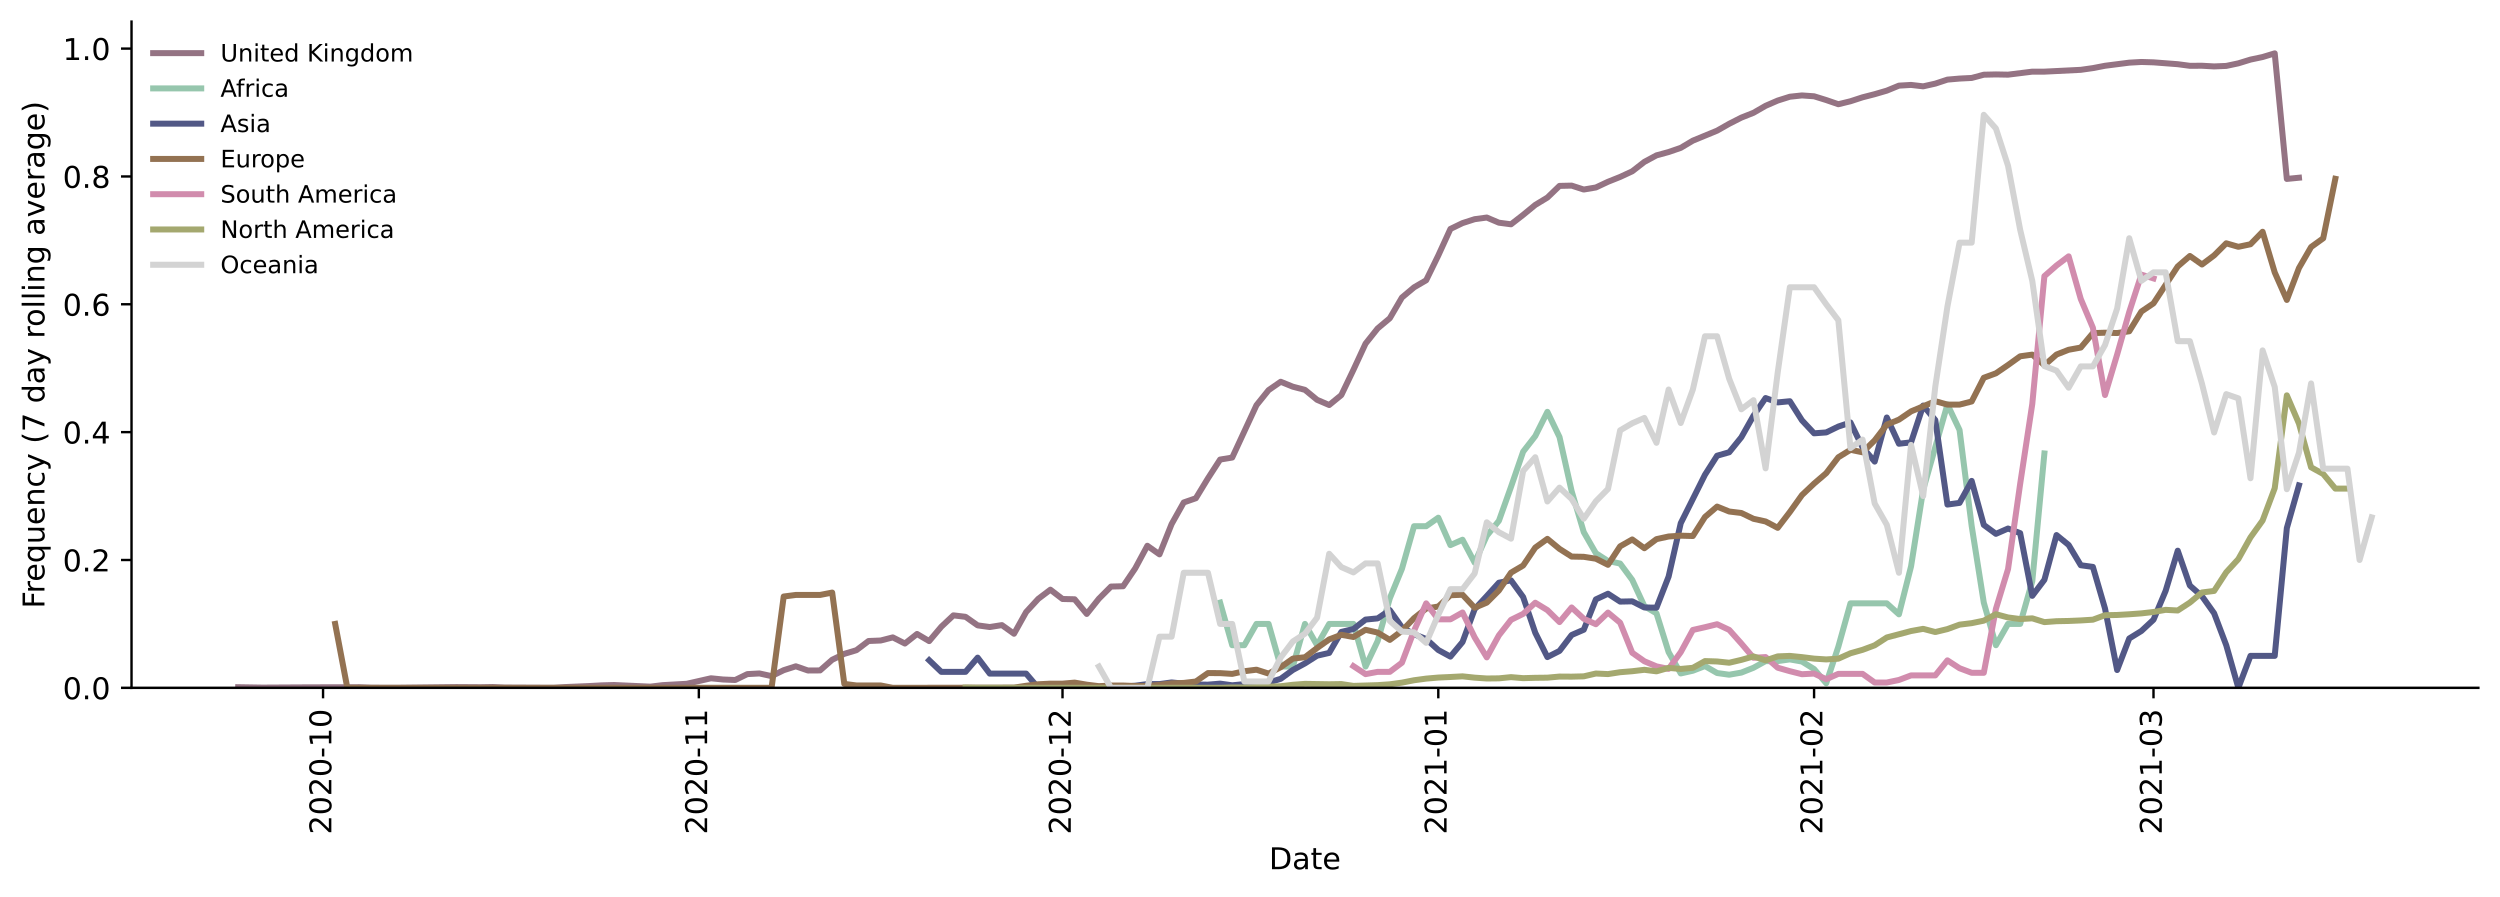 <?xml version="1.0" encoding="utf-8" standalone="no"?>
<!DOCTYPE svg PUBLIC "-//W3C//DTD SVG 1.1//EN"
  "http://www.w3.org/Graphics/SVG/1.1/DTD/svg11.dtd">
<!-- Created with matplotlib (https://matplotlib.org/) -->
<svg height="298.621pt" version="1.1" viewBox="0 0 832.181 298.621" width="832.181pt" xmlns="http://www.w3.org/2000/svg" xmlns:xlink="http://www.w3.org/1999/xlink">
 <defs>
  <style type="text/css">*{stroke-linecap:butt;stroke-linejoin:round;}</style>
 </defs>
 <g id="figure_1">
  <g id="patch_1">
   <path d="M 0 298.621 
L 832.181 298.621 
L 832.181 0 
L 0 0 
z
" style="fill:#ffffff;"/>
  </g>
  <g id="axes_1">
   <g id="patch_2">
    <path d="M 43.781 228.96 
L 824.981 228.96 
L 824.981 7.2 
L 43.781 7.2 
z
" style="fill:#ffffff;"/>
   </g>
   <g id="matplotlib.axis_1">
    <g id="xtick_1">
     <g id="line2d_1">
      <defs>
       <path d="M 0 0 
L 0 3.5 
" id="md6a5a3fb4e" style="stroke:#000000;stroke-width:0.8;"/>
      </defs>
      <g>
       <use style="stroke:#000000;stroke-width:0.8;" x="107.536" xlink:href="#md6a5a3fb4e" y="228.96"/>
      </g>
     </g>
     <g id="text_1">
      <!-- 2020-10 -->
      <g transform="translate(110.296 277.743)rotate(-90)scale(0.1 -0.1)">
       <defs>
        <path d="M 19.188 8.297 
L 53.609 8.297 
L 53.609 0 
L 7.328 0 
L 7.328 8.297 
Q 12.938 14.109 22.625 23.891 
Q 32.328 33.688 34.812 36.531 
Q 39.547 41.844 41.422 45.531 
Q 43.312 49.219 43.312 52.781 
Q 43.312 58.594 39.234 62.25 
Q 35.156 65.922 28.609 65.922 
Q 23.969 65.922 18.812 64.312 
Q 13.672 62.703 7.812 59.422 
L 7.812 69.391 
Q 13.766 71.781 18.938 73 
Q 24.125 74.219 28.422 74.219 
Q 39.75 74.219 46.484 68.547 
Q 53.219 62.891 53.219 53.422 
Q 53.219 48.922 51.531 44.891 
Q 49.859 40.875 45.406 35.406 
Q 44.188 33.984 37.641 27.219 
Q 31.109 20.453 19.188 8.297 
z
" id="DejaVuSans-50"/>
        <path d="M 31.781 66.406 
Q 24.172 66.406 20.328 58.906 
Q 16.5 51.422 16.5 36.375 
Q 16.5 21.391 20.328 13.891 
Q 24.172 6.391 31.781 6.391 
Q 39.453 6.391 43.281 13.891 
Q 47.125 21.391 47.125 36.375 
Q 47.125 51.422 43.281 58.906 
Q 39.453 66.406 31.781 66.406 
z
M 31.781 74.219 
Q 44.047 74.219 50.516 64.516 
Q 56.984 54.828 56.984 36.375 
Q 56.984 17.969 50.516 8.266 
Q 44.047 -1.422 31.781 -1.422 
Q 19.531 -1.422 13.062 8.266 
Q 6.594 17.969 6.594 36.375 
Q 6.594 54.828 13.062 64.516 
Q 19.531 74.219 31.781 74.219 
z
" id="DejaVuSans-48"/>
        <path d="M 4.891 31.391 
L 31.203 31.391 
L 31.203 23.391 
L 4.891 23.391 
z
" id="DejaVuSans-45"/>
        <path d="M 12.406 8.297 
L 28.516 8.297 
L 28.516 63.922 
L 10.984 60.406 
L 10.984 69.391 
L 28.422 72.906 
L 38.281 72.906 
L 38.281 8.297 
L 54.391 8.297 
L 54.391 0 
L 12.406 0 
z
" id="DejaVuSans-49"/>
       </defs>
       <use xlink:href="#DejaVuSans-50"/>
       <use x="63.623" xlink:href="#DejaVuSans-48"/>
       <use x="127.246" xlink:href="#DejaVuSans-50"/>
       <use x="190.869" xlink:href="#DejaVuSans-48"/>
       <use x="254.492" xlink:href="#DejaVuSans-45"/>
       <use x="290.576" xlink:href="#DejaVuSans-49"/>
       <use x="354.199" xlink:href="#DejaVuSans-48"/>
      </g>
     </g>
    </g>
    <g id="xtick_2">
     <g id="line2d_2">
      <g>
       <use style="stroke:#000000;stroke-width:0.8;" x="232.625" xlink:href="#md6a5a3fb4e" y="228.96"/>
      </g>
     </g>
     <g id="text_2">
      <!-- 2020-11 -->
      <g transform="translate(235.384 277.743)rotate(-90)scale(0.1 -0.1)">
       <use xlink:href="#DejaVuSans-50"/>
       <use x="63.623" xlink:href="#DejaVuSans-48"/>
       <use x="127.246" xlink:href="#DejaVuSans-50"/>
       <use x="190.869" xlink:href="#DejaVuSans-48"/>
       <use x="254.492" xlink:href="#DejaVuSans-45"/>
       <use x="290.576" xlink:href="#DejaVuSans-49"/>
       <use x="354.199" xlink:href="#DejaVuSans-49"/>
      </g>
     </g>
    </g>
    <g id="xtick_3">
     <g id="line2d_3">
      <g>
       <use style="stroke:#000000;stroke-width:0.8;" x="353.679" xlink:href="#md6a5a3fb4e" y="228.96"/>
      </g>
     </g>
     <g id="text_3">
      <!-- 2020-12 -->
      <g transform="translate(356.438 277.743)rotate(-90)scale(0.1 -0.1)">
       <use xlink:href="#DejaVuSans-50"/>
       <use x="63.623" xlink:href="#DejaVuSans-48"/>
       <use x="127.246" xlink:href="#DejaVuSans-50"/>
       <use x="190.869" xlink:href="#DejaVuSans-48"/>
       <use x="254.492" xlink:href="#DejaVuSans-45"/>
       <use x="290.576" xlink:href="#DejaVuSans-49"/>
       <use x="354.199" xlink:href="#DejaVuSans-50"/>
      </g>
     </g>
    </g>
    <g id="xtick_4">
     <g id="line2d_4">
      <g>
       <use style="stroke:#000000;stroke-width:0.8;" x="478.768" xlink:href="#md6a5a3fb4e" y="228.96"/>
      </g>
     </g>
     <g id="text_4">
      <!-- 2021-01 -->
      <g transform="translate(481.527 277.743)rotate(-90)scale(0.1 -0.1)">
       <use xlink:href="#DejaVuSans-50"/>
       <use x="63.623" xlink:href="#DejaVuSans-48"/>
       <use x="127.246" xlink:href="#DejaVuSans-50"/>
       <use x="190.869" xlink:href="#DejaVuSans-49"/>
       <use x="254.492" xlink:href="#DejaVuSans-45"/>
       <use x="290.576" xlink:href="#DejaVuSans-48"/>
       <use x="354.199" xlink:href="#DejaVuSans-49"/>
      </g>
     </g>
    </g>
    <g id="xtick_5">
     <g id="line2d_5">
      <g>
       <use style="stroke:#000000;stroke-width:0.8;" x="603.856" xlink:href="#md6a5a3fb4e" y="228.96"/>
      </g>
     </g>
     <g id="text_5">
      <!-- 2021-02 -->
      <g transform="translate(606.616 277.743)rotate(-90)scale(0.1 -0.1)">
       <use xlink:href="#DejaVuSans-50"/>
       <use x="63.623" xlink:href="#DejaVuSans-48"/>
       <use x="127.246" xlink:href="#DejaVuSans-50"/>
       <use x="190.869" xlink:href="#DejaVuSans-49"/>
       <use x="254.492" xlink:href="#DejaVuSans-45"/>
       <use x="290.576" xlink:href="#DejaVuSans-48"/>
       <use x="354.199" xlink:href="#DejaVuSans-50"/>
      </g>
     </g>
    </g>
    <g id="xtick_6">
     <g id="line2d_6">
      <g>
       <use style="stroke:#000000;stroke-width:0.8;" x="716.84" xlink:href="#md6a5a3fb4e" y="228.96"/>
      </g>
     </g>
     <g id="text_6">
      <!-- 2021-03 -->
      <g transform="translate(719.599 277.743)rotate(-90)scale(0.1 -0.1)">
       <defs>
        <path d="M 40.578 39.312 
Q 47.656 37.797 51.625 33 
Q 55.609 28.219 55.609 21.188 
Q 55.609 10.406 48.188 4.484 
Q 40.766 -1.422 27.094 -1.422 
Q 22.516 -1.422 17.656 -0.516 
Q 12.797 0.391 7.625 2.203 
L 7.625 11.719 
Q 11.719 9.328 16.594 8.109 
Q 21.484 6.891 26.812 6.891 
Q 36.078 6.891 40.938 10.547 
Q 45.797 14.203 45.797 21.188 
Q 45.797 27.641 41.281 31.266 
Q 36.766 34.906 28.719 34.906 
L 20.219 34.906 
L 20.219 43.016 
L 29.109 43.016 
Q 36.375 43.016 40.234 45.922 
Q 44.094 48.828 44.094 54.297 
Q 44.094 59.906 40.109 62.906 
Q 36.141 65.922 28.719 65.922 
Q 24.656 65.922 20.016 65.031 
Q 15.375 64.156 9.812 62.312 
L 9.812 71.094 
Q 15.438 72.656 20.344 73.438 
Q 25.25 74.219 29.594 74.219 
Q 40.828 74.219 47.359 69.109 
Q 53.906 64.016 53.906 55.328 
Q 53.906 49.266 50.438 45.094 
Q 46.969 40.922 40.578 39.312 
z
" id="DejaVuSans-51"/>
       </defs>
       <use xlink:href="#DejaVuSans-50"/>
       <use x="63.623" xlink:href="#DejaVuSans-48"/>
       <use x="127.246" xlink:href="#DejaVuSans-50"/>
       <use x="190.869" xlink:href="#DejaVuSans-49"/>
       <use x="254.492" xlink:href="#DejaVuSans-45"/>
       <use x="290.576" xlink:href="#DejaVuSans-48"/>
       <use x="354.199" xlink:href="#DejaVuSans-51"/>
      </g>
     </g>
    </g>
    <g id="text_7">
     <!-- Date -->
     <g transform="translate(422.43 289.341)scale(0.1 -0.1)">
      <defs>
       <path d="M 19.672 64.797 
L 19.672 8.109 
L 31.594 8.109 
Q 46.688 8.109 53.688 14.938 
Q 60.688 21.781 60.688 36.531 
Q 60.688 51.172 53.688 57.984 
Q 46.688 64.797 31.594 64.797 
z
M 9.812 72.906 
L 30.078 72.906 
Q 51.266 72.906 61.172 64.094 
Q 71.094 55.281 71.094 36.531 
Q 71.094 17.672 61.125 8.828 
Q 51.172 0 30.078 0 
L 9.812 0 
z
" id="DejaVuSans-68"/>
       <path d="M 34.281 27.484 
Q 23.391 27.484 19.188 25 
Q 14.984 22.516 14.984 16.5 
Q 14.984 11.719 18.141 8.906 
Q 21.297 6.109 26.703 6.109 
Q 34.188 6.109 38.703 11.406 
Q 43.219 16.703 43.219 25.484 
L 43.219 27.484 
z
M 52.203 31.203 
L 52.203 0 
L 43.219 0 
L 43.219 8.297 
Q 40.141 3.328 35.547 0.953 
Q 30.953 -1.422 24.312 -1.422 
Q 15.922 -1.422 10.953 3.297 
Q 6 8.016 6 15.922 
Q 6 25.141 12.172 29.828 
Q 18.359 34.516 30.609 34.516 
L 43.219 34.516 
L 43.219 35.406 
Q 43.219 41.609 39.141 45 
Q 35.062 48.391 27.688 48.391 
Q 23 48.391 18.547 47.266 
Q 14.109 46.141 10.016 43.891 
L 10.016 52.203 
Q 14.938 54.109 19.578 55.047 
Q 24.219 56 28.609 56 
Q 40.484 56 46.344 49.844 
Q 52.203 43.703 52.203 31.203 
z
" id="DejaVuSans-97"/>
       <path d="M 18.312 70.219 
L 18.312 54.688 
L 36.812 54.688 
L 36.812 47.703 
L 18.312 47.703 
L 18.312 18.016 
Q 18.312 11.328 20.141 9.422 
Q 21.969 7.516 27.594 7.516 
L 36.812 7.516 
L 36.812 0 
L 27.594 0 
Q 17.188 0 13.234 3.875 
Q 9.281 7.766 9.281 18.016 
L 9.281 47.703 
L 2.688 47.703 
L 2.688 54.688 
L 9.281 54.688 
L 9.281 70.219 
z
" id="DejaVuSans-116"/>
       <path d="M 56.203 29.594 
L 56.203 25.203 
L 14.891 25.203 
Q 15.484 15.922 20.484 11.062 
Q 25.484 6.203 34.422 6.203 
Q 39.594 6.203 44.453 7.469 
Q 49.312 8.734 54.109 11.281 
L 54.109 2.781 
Q 49.266 0.734 44.188 -0.344 
Q 39.109 -1.422 33.891 -1.422 
Q 20.797 -1.422 13.156 6.188 
Q 5.516 13.812 5.516 26.812 
Q 5.516 40.234 12.766 48.109 
Q 20.016 56 32.328 56 
Q 43.359 56 49.781 48.891 
Q 56.203 41.797 56.203 29.594 
z
M 47.219 32.234 
Q 47.125 39.594 43.094 43.984 
Q 39.062 48.391 32.422 48.391 
Q 24.906 48.391 20.391 44.141 
Q 15.875 39.891 15.188 32.172 
z
" id="DejaVuSans-101"/>
      </defs>
      <use xlink:href="#DejaVuSans-68"/>
      <use x="77.002" xlink:href="#DejaVuSans-97"/>
      <use x="138.281" xlink:href="#DejaVuSans-116"/>
      <use x="177.49" xlink:href="#DejaVuSans-101"/>
     </g>
    </g>
   </g>
   <g id="matplotlib.axis_2">
    <g id="ytick_1">
     <g id="line2d_7">
      <defs>
       <path d="M 0 0 
L -3.5 0 
" id="m9fc3485b97" style="stroke:#000000;stroke-width:0.8;"/>
      </defs>
      <g>
       <use style="stroke:#000000;stroke-width:0.8;" x="43.781" xlink:href="#m9fc3485b97" y="228.96"/>
      </g>
     </g>
     <g id="text_8">
      <!-- 0.0 -->
      <g transform="translate(20.878 232.759)scale(0.1 -0.1)">
       <defs>
        <path d="M 10.688 12.406 
L 21 12.406 
L 21 0 
L 10.688 0 
z
" id="DejaVuSans-46"/>
       </defs>
       <use xlink:href="#DejaVuSans-48"/>
       <use x="63.623" xlink:href="#DejaVuSans-46"/>
       <use x="95.41" xlink:href="#DejaVuSans-48"/>
      </g>
     </g>
    </g>
    <g id="ytick_2">
     <g id="line2d_8">
      <g>
       <use style="stroke:#000000;stroke-width:0.8;" x="43.781" xlink:href="#m9fc3485b97" y="186.403"/>
      </g>
     </g>
     <g id="text_9">
      <!-- 0.2 -->
      <g transform="translate(20.878 190.203)scale(0.1 -0.1)">
       <use xlink:href="#DejaVuSans-48"/>
       <use x="63.623" xlink:href="#DejaVuSans-46"/>
       <use x="95.41" xlink:href="#DejaVuSans-50"/>
      </g>
     </g>
    </g>
    <g id="ytick_3">
     <g id="line2d_9">
      <g>
       <use style="stroke:#000000;stroke-width:0.8;" x="43.781" xlink:href="#m9fc3485b97" y="143.847"/>
      </g>
     </g>
     <g id="text_10">
      <!-- 0.4 -->
      <g transform="translate(20.878 147.646)scale(0.1 -0.1)">
       <defs>
        <path d="M 37.797 64.312 
L 12.891 25.391 
L 37.797 25.391 
z
M 35.203 72.906 
L 47.609 72.906 
L 47.609 25.391 
L 58.016 25.391 
L 58.016 17.188 
L 47.609 17.188 
L 47.609 0 
L 37.797 0 
L 37.797 17.188 
L 4.891 17.188 
L 4.891 26.703 
z
" id="DejaVuSans-52"/>
       </defs>
       <use xlink:href="#DejaVuSans-48"/>
       <use x="63.623" xlink:href="#DejaVuSans-46"/>
       <use x="95.41" xlink:href="#DejaVuSans-52"/>
      </g>
     </g>
    </g>
    <g id="ytick_4">
     <g id="line2d_10">
      <g>
       <use style="stroke:#000000;stroke-width:0.8;" x="43.781" xlink:href="#m9fc3485b97" y="101.29"/>
      </g>
     </g>
     <g id="text_11">
      <!-- 0.6 -->
      <g transform="translate(20.878 105.089)scale(0.1 -0.1)">
       <defs>
        <path d="M 33.016 40.375 
Q 26.375 40.375 22.484 35.828 
Q 18.609 31.297 18.609 23.391 
Q 18.609 15.531 22.484 10.953 
Q 26.375 6.391 33.016 6.391 
Q 39.656 6.391 43.531 10.953 
Q 47.406 15.531 47.406 23.391 
Q 47.406 31.297 43.531 35.828 
Q 39.656 40.375 33.016 40.375 
z
M 52.594 71.297 
L 52.594 62.312 
Q 48.875 64.062 45.094 64.984 
Q 41.312 65.922 37.594 65.922 
Q 27.828 65.922 22.672 59.328 
Q 17.531 52.734 16.797 39.406 
Q 19.672 43.656 24.016 45.922 
Q 28.375 48.188 33.594 48.188 
Q 44.578 48.188 50.953 41.516 
Q 57.328 34.859 57.328 23.391 
Q 57.328 12.156 50.688 5.359 
Q 44.047 -1.422 33.016 -1.422 
Q 20.359 -1.422 13.672 8.266 
Q 6.984 17.969 6.984 36.375 
Q 6.984 53.656 15.188 63.938 
Q 23.391 74.219 37.203 74.219 
Q 40.922 74.219 44.703 73.484 
Q 48.484 72.75 52.594 71.297 
z
" id="DejaVuSans-54"/>
       </defs>
       <use xlink:href="#DejaVuSans-48"/>
       <use x="63.623" xlink:href="#DejaVuSans-46"/>
       <use x="95.41" xlink:href="#DejaVuSans-54"/>
      </g>
     </g>
    </g>
    <g id="ytick_5">
     <g id="line2d_11">
      <g>
       <use style="stroke:#000000;stroke-width:0.8;" x="43.781" xlink:href="#m9fc3485b97" y="58.733"/>
      </g>
     </g>
     <g id="text_12">
      <!-- 0.8 -->
      <g transform="translate(20.878 62.532)scale(0.1 -0.1)">
       <defs>
        <path d="M 31.781 34.625 
Q 24.75 34.625 20.719 30.859 
Q 16.703 27.094 16.703 20.516 
Q 16.703 13.922 20.719 10.156 
Q 24.75 6.391 31.781 6.391 
Q 38.812 6.391 42.859 10.172 
Q 46.922 13.969 46.922 20.516 
Q 46.922 27.094 42.891 30.859 
Q 38.875 34.625 31.781 34.625 
z
M 21.922 38.812 
Q 15.578 40.375 12.031 44.719 
Q 8.5 49.078 8.5 55.328 
Q 8.5 64.062 14.719 69.141 
Q 20.953 74.219 31.781 74.219 
Q 42.672 74.219 48.875 69.141 
Q 55.078 64.062 55.078 55.328 
Q 55.078 49.078 51.531 44.719 
Q 48 40.375 41.703 38.812 
Q 48.828 37.156 52.797 32.312 
Q 56.781 27.484 56.781 20.516 
Q 56.781 9.906 50.312 4.234 
Q 43.844 -1.422 31.781 -1.422 
Q 19.734 -1.422 13.25 4.234 
Q 6.781 9.906 6.781 20.516 
Q 6.781 27.484 10.781 32.312 
Q 14.797 37.156 21.922 38.812 
z
M 18.312 54.391 
Q 18.312 48.734 21.844 45.562 
Q 25.391 42.391 31.781 42.391 
Q 38.141 42.391 41.719 45.562 
Q 45.312 48.734 45.312 54.391 
Q 45.312 60.062 41.719 63.234 
Q 38.141 66.406 31.781 66.406 
Q 25.391 66.406 21.844 63.234 
Q 18.312 60.062 18.312 54.391 
z
" id="DejaVuSans-56"/>
       </defs>
       <use xlink:href="#DejaVuSans-48"/>
       <use x="63.623" xlink:href="#DejaVuSans-46"/>
       <use x="95.41" xlink:href="#DejaVuSans-56"/>
      </g>
     </g>
    </g>
    <g id="ytick_6">
     <g id="line2d_12">
      <g>
       <use style="stroke:#000000;stroke-width:0.8;" x="43.781" xlink:href="#m9fc3485b97" y="16.177"/>
      </g>
     </g>
     <g id="text_13">
      <!-- 1.0 -->
      <g transform="translate(20.878 19.976)scale(0.1 -0.1)">
       <use xlink:href="#DejaVuSans-49"/>
       <use x="63.623" xlink:href="#DejaVuSans-46"/>
       <use x="95.41" xlink:href="#DejaVuSans-48"/>
      </g>
     </g>
    </g>
    <g id="text_14">
     <!-- Frequency (7 day rolling average) -->
     <g transform="translate(14.798 202.529)rotate(-90)scale(0.1 -0.1)">
      <defs>
       <path d="M 9.812 72.906 
L 51.703 72.906 
L 51.703 64.594 
L 19.672 64.594 
L 19.672 43.109 
L 48.578 43.109 
L 48.578 34.812 
L 19.672 34.812 
L 19.672 0 
L 9.812 0 
z
" id="DejaVuSans-70"/>
       <path d="M 41.109 46.297 
Q 39.594 47.172 37.812 47.578 
Q 36.031 48 33.891 48 
Q 26.266 48 22.188 43.047 
Q 18.109 38.094 18.109 28.812 
L 18.109 0 
L 9.078 0 
L 9.078 54.688 
L 18.109 54.688 
L 18.109 46.188 
Q 20.953 51.172 25.484 53.578 
Q 30.031 56 36.531 56 
Q 37.453 56 38.578 55.875 
Q 39.703 55.766 41.062 55.516 
z
" id="DejaVuSans-114"/>
       <path d="M 14.797 27.297 
Q 14.797 17.391 18.875 11.75 
Q 22.953 6.109 30.078 6.109 
Q 37.203 6.109 41.297 11.75 
Q 45.406 17.391 45.406 27.297 
Q 45.406 37.203 41.297 42.844 
Q 37.203 48.484 30.078 48.484 
Q 22.953 48.484 18.875 42.844 
Q 14.797 37.203 14.797 27.297 
z
M 45.406 8.203 
Q 42.578 3.328 38.25 0.953 
Q 33.938 -1.422 27.875 -1.422 
Q 17.969 -1.422 11.734 6.484 
Q 5.516 14.406 5.516 27.297 
Q 5.516 40.188 11.734 48.094 
Q 17.969 56 27.875 56 
Q 33.938 56 38.25 53.625 
Q 42.578 51.266 45.406 46.391 
L 45.406 54.688 
L 54.391 54.688 
L 54.391 -20.797 
L 45.406 -20.797 
z
" id="DejaVuSans-113"/>
       <path d="M 8.5 21.578 
L 8.5 54.688 
L 17.484 54.688 
L 17.484 21.922 
Q 17.484 14.156 20.5 10.266 
Q 23.531 6.391 29.594 6.391 
Q 36.859 6.391 41.078 11.031 
Q 45.312 15.672 45.312 23.688 
L 45.312 54.688 
L 54.297 54.688 
L 54.297 0 
L 45.312 0 
L 45.312 8.406 
Q 42.047 3.422 37.719 1 
Q 33.406 -1.422 27.688 -1.422 
Q 18.266 -1.422 13.375 4.438 
Q 8.5 10.297 8.5 21.578 
z
M 31.109 56 
z
" id="DejaVuSans-117"/>
       <path d="M 54.891 33.016 
L 54.891 0 
L 45.906 0 
L 45.906 32.719 
Q 45.906 40.484 42.875 44.328 
Q 39.844 48.188 33.797 48.188 
Q 26.516 48.188 22.312 43.547 
Q 18.109 38.922 18.109 30.906 
L 18.109 0 
L 9.078 0 
L 9.078 54.688 
L 18.109 54.688 
L 18.109 46.188 
Q 21.344 51.125 25.703 53.562 
Q 30.078 56 35.797 56 
Q 45.219 56 50.047 50.172 
Q 54.891 44.344 54.891 33.016 
z
" id="DejaVuSans-110"/>
       <path d="M 48.781 52.594 
L 48.781 44.188 
Q 44.969 46.297 41.141 47.344 
Q 37.312 48.391 33.406 48.391 
Q 24.656 48.391 19.812 42.844 
Q 14.984 37.312 14.984 27.297 
Q 14.984 17.281 19.812 11.734 
Q 24.656 6.203 33.406 6.203 
Q 37.312 6.203 41.141 7.25 
Q 44.969 8.297 48.781 10.406 
L 48.781 2.094 
Q 45.016 0.344 40.984 -0.531 
Q 36.969 -1.422 32.422 -1.422 
Q 20.062 -1.422 12.781 6.344 
Q 5.516 14.109 5.516 27.297 
Q 5.516 40.672 12.859 48.328 
Q 20.219 56 33.016 56 
Q 37.156 56 41.109 55.141 
Q 45.062 54.297 48.781 52.594 
z
" id="DejaVuSans-99"/>
       <path d="M 32.172 -5.078 
Q 28.375 -14.844 24.75 -17.812 
Q 21.141 -20.797 15.094 -20.797 
L 7.906 -20.797 
L 7.906 -13.281 
L 13.188 -13.281 
Q 16.891 -13.281 18.938 -11.516 
Q 21 -9.766 23.484 -3.219 
L 25.094 0.875 
L 2.984 54.688 
L 12.5 54.688 
L 29.594 11.922 
L 46.688 54.688 
L 56.203 54.688 
z
" id="DejaVuSans-121"/>
       <path id="DejaVuSans-32"/>
       <path d="M 31 75.875 
Q 24.469 64.656 21.281 53.656 
Q 18.109 42.672 18.109 31.391 
Q 18.109 20.125 21.312 9.062 
Q 24.516 -2 31 -13.188 
L 23.188 -13.188 
Q 15.875 -1.703 12.234 9.375 
Q 8.594 20.453 8.594 31.391 
Q 8.594 42.281 12.203 53.312 
Q 15.828 64.359 23.188 75.875 
z
" id="DejaVuSans-40"/>
       <path d="M 8.203 72.906 
L 55.078 72.906 
L 55.078 68.703 
L 28.609 0 
L 18.312 0 
L 43.219 64.594 
L 8.203 64.594 
z
" id="DejaVuSans-55"/>
       <path d="M 45.406 46.391 
L 45.406 75.984 
L 54.391 75.984 
L 54.391 0 
L 45.406 0 
L 45.406 8.203 
Q 42.578 3.328 38.25 0.953 
Q 33.938 -1.422 27.875 -1.422 
Q 17.969 -1.422 11.734 6.484 
Q 5.516 14.406 5.516 27.297 
Q 5.516 40.188 11.734 48.094 
Q 17.969 56 27.875 56 
Q 33.938 56 38.25 53.625 
Q 42.578 51.266 45.406 46.391 
z
M 14.797 27.297 
Q 14.797 17.391 18.875 11.75 
Q 22.953 6.109 30.078 6.109 
Q 37.203 6.109 41.297 11.75 
Q 45.406 17.391 45.406 27.297 
Q 45.406 37.203 41.297 42.844 
Q 37.203 48.484 30.078 48.484 
Q 22.953 48.484 18.875 42.844 
Q 14.797 37.203 14.797 27.297 
z
" id="DejaVuSans-100"/>
       <path d="M 30.609 48.391 
Q 23.391 48.391 19.188 42.75 
Q 14.984 37.109 14.984 27.297 
Q 14.984 17.484 19.156 11.844 
Q 23.344 6.203 30.609 6.203 
Q 37.797 6.203 41.984 11.859 
Q 46.188 17.531 46.188 27.297 
Q 46.188 37.016 41.984 42.703 
Q 37.797 48.391 30.609 48.391 
z
M 30.609 56 
Q 42.328 56 49.016 48.375 
Q 55.719 40.766 55.719 27.297 
Q 55.719 13.875 49.016 6.219 
Q 42.328 -1.422 30.609 -1.422 
Q 18.844 -1.422 12.172 6.219 
Q 5.516 13.875 5.516 27.297 
Q 5.516 40.766 12.172 48.375 
Q 18.844 56 30.609 56 
z
" id="DejaVuSans-111"/>
       <path d="M 9.422 75.984 
L 18.406 75.984 
L 18.406 0 
L 9.422 0 
z
" id="DejaVuSans-108"/>
       <path d="M 9.422 54.688 
L 18.406 54.688 
L 18.406 0 
L 9.422 0 
z
M 9.422 75.984 
L 18.406 75.984 
L 18.406 64.594 
L 9.422 64.594 
z
" id="DejaVuSans-105"/>
       <path d="M 45.406 27.984 
Q 45.406 37.75 41.375 43.109 
Q 37.359 48.484 30.078 48.484 
Q 22.859 48.484 18.828 43.109 
Q 14.797 37.75 14.797 27.984 
Q 14.797 18.266 18.828 12.891 
Q 22.859 7.516 30.078 7.516 
Q 37.359 7.516 41.375 12.891 
Q 45.406 18.266 45.406 27.984 
z
M 54.391 6.781 
Q 54.391 -7.172 48.188 -13.984 
Q 42 -20.797 29.203 -20.797 
Q 24.469 -20.797 20.266 -20.094 
Q 16.062 -19.391 12.109 -17.922 
L 12.109 -9.188 
Q 16.062 -11.328 19.922 -12.344 
Q 23.781 -13.375 27.781 -13.375 
Q 36.625 -13.375 41.016 -8.766 
Q 45.406 -4.156 45.406 5.172 
L 45.406 9.625 
Q 42.625 4.781 38.281 2.391 
Q 33.938 0 27.875 0 
Q 17.828 0 11.672 7.656 
Q 5.516 15.328 5.516 27.984 
Q 5.516 40.672 11.672 48.328 
Q 17.828 56 27.875 56 
Q 33.938 56 38.281 53.609 
Q 42.625 51.219 45.406 46.391 
L 45.406 54.688 
L 54.391 54.688 
z
" id="DejaVuSans-103"/>
       <path d="M 2.984 54.688 
L 12.5 54.688 
L 29.594 8.797 
L 46.688 54.688 
L 56.203 54.688 
L 35.688 0 
L 23.484 0 
z
" id="DejaVuSans-118"/>
       <path d="M 8.016 75.875 
L 15.828 75.875 
Q 23.141 64.359 26.781 53.312 
Q 30.422 42.281 30.422 31.391 
Q 30.422 20.453 26.781 9.375 
Q 23.141 -1.703 15.828 -13.188 
L 8.016 -13.188 
Q 14.5 -2 17.703 9.062 
Q 20.906 20.125 20.906 31.391 
Q 20.906 42.672 17.703 53.656 
Q 14.5 64.656 8.016 75.875 
z
" id="DejaVuSans-41"/>
      </defs>
      <use xlink:href="#DejaVuSans-70"/>
      <use x="50.27" xlink:href="#DejaVuSans-114"/>
      <use x="89.133" xlink:href="#DejaVuSans-101"/>
      <use x="150.656" xlink:href="#DejaVuSans-113"/>
      <use x="214.133" xlink:href="#DejaVuSans-117"/>
      <use x="277.512" xlink:href="#DejaVuSans-101"/>
      <use x="339.035" xlink:href="#DejaVuSans-110"/>
      <use x="402.414" xlink:href="#DejaVuSans-99"/>
      <use x="457.395" xlink:href="#DejaVuSans-121"/>
      <use x="516.574" xlink:href="#DejaVuSans-32"/>
      <use x="548.361" xlink:href="#DejaVuSans-40"/>
      <use x="587.375" xlink:href="#DejaVuSans-55"/>
      <use x="650.998" xlink:href="#DejaVuSans-32"/>
      <use x="682.785" xlink:href="#DejaVuSans-100"/>
      <use x="746.262" xlink:href="#DejaVuSans-97"/>
      <use x="807.541" xlink:href="#DejaVuSans-121"/>
      <use x="866.721" xlink:href="#DejaVuSans-32"/>
      <use x="898.508" xlink:href="#DejaVuSans-114"/>
      <use x="937.371" xlink:href="#DejaVuSans-111"/>
      <use x="998.553" xlink:href="#DejaVuSans-108"/>
      <use x="1026.336" xlink:href="#DejaVuSans-108"/>
      <use x="1054.119" xlink:href="#DejaVuSans-105"/>
      <use x="1081.902" xlink:href="#DejaVuSans-110"/>
      <use x="1145.281" xlink:href="#DejaVuSans-103"/>
      <use x="1208.758" xlink:href="#DejaVuSans-32"/>
      <use x="1240.545" xlink:href="#DejaVuSans-97"/>
      <use x="1301.824" xlink:href="#DejaVuSans-118"/>
      <use x="1361.004" xlink:href="#DejaVuSans-101"/>
      <use x="1422.527" xlink:href="#DejaVuSans-114"/>
      <use x="1463.641" xlink:href="#DejaVuSans-97"/>
      <use x="1524.92" xlink:href="#DejaVuSans-103"/>
      <use x="1588.396" xlink:href="#DejaVuSans-101"/>
      <use x="1649.92" xlink:href="#DejaVuSans-41"/>
     </g>
    </g>
   </g>
   <g id="line2d_13">
    <path clip-path="url(#p4b214a2064)" d="M 79.29 228.748 
L 87.361 228.882 
L 103.501 228.79 
L 119.642 228.761 
L 123.677 228.931 
L 131.747 228.96 
L 151.923 228.715 
L 159.993 228.769 
L 164.028 228.693 
L 168.063 228.885 
L 184.204 228.96 
L 188.239 228.696 
L 196.309 228.356 
L 200.344 228.132 
L 204.379 228.02 
L 216.485 228.564 
L 220.52 228.07 
L 228.59 227.614 
L 236.66 225.782 
L 240.695 226.187 
L 244.73 226.354 
L 248.766 224.393 
L 252.801 224.174 
L 256.836 225.058 
L 260.871 223.088 
L 264.906 221.79 
L 268.941 223.192 
L 272.976 223.163 
L 277.011 219.612 
L 281.047 217.644 
L 285.082 216.429 
L 289.117 213.373 
L 293.152 213.208 
L 297.187 212.17 
L 301.222 214.214 
L 305.257 211.028 
L 309.292 213.408 
L 313.328 208.627 
L 317.363 204.835 
L 321.398 205.322 
L 325.433 208.169 
L 329.468 208.721 
L 333.503 208.079 
L 337.538 210.954 
L 341.573 203.728 
L 345.609 199.34 
L 349.644 196.288 
L 353.679 199.387 
L 357.714 199.483 
L 361.749 204.362 
L 365.784 199.3 
L 369.819 195.25 
L 373.854 195.146 
L 377.89 189.181 
L 381.925 181.67 
L 385.96 184.528 
L 389.995 174.453 
L 394.03 167.254 
L 398.065 165.852 
L 402.1 159.216 
L 406.135 152.978 
L 410.171 152.303 
L 418.241 134.884 
L 422.276 129.863 
L 426.311 127.077 
L 430.346 128.718 
L 434.381 129.77 
L 438.416 133.086 
L 442.451 134.817 
L 446.487 131.513 
L 450.522 123.096 
L 454.557 114.381 
L 458.592 109.313 
L 462.627 105.933 
L 466.662 99.035 
L 470.697 95.65 
L 474.732 93.293 
L 478.768 85.035 
L 482.803 76.21 
L 486.838 74.26 
L 490.873 72.961 
L 494.908 72.413 
L 498.943 74.128 
L 502.978 74.661 
L 507.013 71.527 
L 511.049 68.209 
L 515.084 65.766 
L 519.119 61.879 
L 523.154 61.786 
L 527.189 63.091 
L 531.224 62.403 
L 535.259 60.51 
L 539.294 58.898 
L 543.33 57.023 
L 547.365 53.887 
L 551.4 51.711 
L 555.435 50.611 
L 559.47 49.22 
L 563.505 46.821 
L 571.575 43.492 
L 575.611 41.201 
L 579.646 39.15 
L 583.681 37.548 
L 587.716 35.225 
L 591.751 33.474 
L 595.786 32.199 
L 599.821 31.766 
L 603.856 32.049 
L 607.892 33.304 
L 611.927 34.696 
L 615.962 33.708 
L 619.997 32.391 
L 624.032 31.353 
L 628.067 30.17 
L 632.102 28.507 
L 636.137 28.27 
L 640.173 28.74 
L 644.208 27.834 
L 648.243 26.502 
L 652.278 26.152 
L 656.313 25.949 
L 660.348 24.869 
L 664.383 24.776 
L 668.418 24.853 
L 676.489 23.85 
L 680.524 23.848 
L 692.629 23.244 
L 696.664 22.67 
L 700.699 21.893 
L 708.77 20.856 
L 712.805 20.628 
L 716.84 20.751 
L 724.91 21.37 
L 728.945 21.904 
L 732.98 21.884 
L 737.016 22.109 
L 741.051 21.943 
L 745.086 21.083 
L 749.121 19.838 
L 753.156 18.984 
L 757.191 17.76 
L 761.226 59.558 
L 765.261 59.16 
L 765.261 59.16 
" style="fill:none;stroke:#947383;stroke-linecap:square;stroke-width:2;"/>
   </g>
   <g id="line2d_14">
    <path clip-path="url(#p4b214a2064)" d="M 406.135 200.589 
L 410.171 214.774 
L 414.206 214.774 
L 418.241 207.682 
L 422.276 207.682 
L 426.311 221.867 
L 430.346 221.867 
L 434.381 207.682 
L 438.416 214.774 
L 442.451 207.682 
L 446.487 207.682 
L 450.522 207.682 
L 454.557 221.867 
L 458.592 213.356 
L 462.627 199.17 
L 466.662 189.35 
L 470.697 175.164 
L 474.732 175.164 
L 478.768 172.327 
L 482.803 181.446 
L 486.838 179.661 
L 490.873 187.299 
L 494.908 178.34 
L 498.943 173.365 
L 502.978 162.044 
L 507.013 150.346 
L 511.049 145.153 
L 515.084 137.09 
L 519.119 145.479 
L 523.154 163.502 
L 527.189 177.135 
L 531.224 184.147 
L 535.259 186.743 
L 539.294 187.585 
L 543.33 193.041 
L 547.365 201.767 
L 551.4 204.174 
L 555.435 217.08 
L 559.47 224.173 
L 563.505 223.268 
L 567.54 221.71 
L 571.575 224.031 
L 575.611 224.595 
L 579.646 223.886 
L 583.681 222.288 
L 587.716 220.063 
L 591.751 220.063 
L 595.786 219.499 
L 599.821 220.208 
L 603.856 222.712 
L 607.892 227.44 
L 611.927 215.281 
L 615.962 200.842 
L 619.997 200.842 
L 624.032 200.842 
L 628.067 200.842 
L 632.102 204.49 
L 636.137 188.531 
L 640.173 162.997 
L 644.208 148.812 
L 648.243 134.626 
L 652.278 143.137 
L 656.313 175.055 
L 660.348 200.589 
L 664.383 214.774 
L 668.418 207.682 
L 672.454 207.682 
L 676.489 193.496 
L 680.524 150.939 
" style="fill:none;stroke:#96c6ad;stroke-linecap:square;stroke-width:2;"/>
   </g>
   <g id="line2d_15">
    <path clip-path="url(#p4b214a2064)" d="M 309.292 219.772 
L 313.328 223.64 
L 317.363 223.64 
L 321.398 223.64 
L 325.433 218.912 
L 329.468 224.231 
L 333.503 224.231 
L 337.538 224.231 
L 341.573 224.231 
L 345.609 228.96 
L 349.644 228.96 
L 353.679 228.658 
L 357.714 228.658 
L 361.749 228.658 
L 365.784 228.658 
L 369.819 228.658 
L 373.854 228.555 
L 377.89 228.246 
L 381.925 227.714 
L 385.96 227.714 
L 389.995 227.162 
L 394.03 227.567 
L 398.065 227.875 
L 402.1 227.901 
L 406.135 227.563 
L 410.171 228.116 
L 414.206 227.729 
L 418.241 227.019 
L 422.276 227.174 
L 426.311 225.965 
L 430.346 223.015 
L 434.381 220.831 
L 438.416 218.267 
L 442.451 217.339 
L 446.487 210.351 
L 450.522 209.381 
L 454.557 206.239 
L 458.592 205.846 
L 462.627 203.095 
L 466.662 208.812 
L 470.697 211.11 
L 474.732 212.704 
L 478.768 216.37 
L 482.803 218.564 
L 486.838 213.712 
L 490.873 202.772 
L 494.908 198.406 
L 498.943 193.964 
L 502.978 193.184 
L 507.013 198.739 
L 511.049 210.645 
L 515.084 218.721 
L 519.119 216.674 
L 523.154 211.373 
L 527.189 209.621 
L 531.224 199.52 
L 535.259 197.638 
L 539.294 200.257 
L 543.33 200.169 
L 547.365 202.214 
L 551.4 202.277 
L 555.435 191.928 
L 559.47 174.167 
L 563.505 166.096 
L 567.54 158.023 
L 571.575 151.693 
L 575.611 150.542 
L 579.646 145.549 
L 583.681 138.389 
L 587.716 132.499 
L 591.751 133.952 
L 595.786 133.558 
L 599.821 139.916 
L 603.856 144.239 
L 607.892 143.943 
L 611.927 141.989 
L 615.962 140.625 
L 619.997 148.921 
L 624.032 153.65 
L 628.067 138.974 
L 632.102 147.71 
L 636.137 147.244 
L 640.173 135 
L 644.208 139.83 
L 648.243 167.957 
L 652.278 167.402 
L 656.313 160.08 
L 660.348 174.73 
L 664.383 177.702 
L 668.418 175.932 
L 672.454 177.471 
L 676.489 198.334 
L 680.524 193.003 
L 684.559 178.108 
L 688.594 181.405 
L 692.629 188.152 
L 696.664 188.703 
L 700.699 202.56 
L 704.735 223.031 
L 708.77 212.53 
L 712.805 210.038 
L 716.84 206.288 
L 720.875 196.687 
L 724.91 183.308 
L 728.945 194.915 
L 732.98 198.461 
L 737.016 204.135 
L 741.051 214.774 
L 745.086 228.96 
L 749.121 218.321 
L 753.156 218.321 
L 757.191 218.321 
L 761.226 175.764 
L 765.261 161.579 
" style="fill:none;stroke:#525886;stroke-linecap:square;stroke-width:2;"/>
   </g>
   <g id="line2d_16">
    <path clip-path="url(#p4b214a2064)" d="M 111.571 207.682 
L 115.606 228.96 
L 256.836 228.96 
L 260.871 198.562 
L 264.906 198.041 
L 272.976 198.041 
L 277.011 197.253 
L 281.047 227.65 
L 285.082 228.172 
L 293.152 228.172 
L 297.187 228.96 
L 337.538 228.889 
L 341.573 228.274 
L 345.609 227.773 
L 349.644 227.569 
L 353.679 227.569 
L 357.714 227.222 
L 361.749 227.908 
L 365.784 228.409 
L 369.819 228.195 
L 373.854 228.195 
L 377.89 228.355 
L 381.925 228.355 
L 385.96 227.968 
L 389.995 227.467 
L 394.03 227.328 
L 398.065 226.857 
L 402.1 224.047 
L 406.135 224.063 
L 410.171 224.317 
L 414.206 223.428 
L 418.241 222.925 
L 422.276 224.218 
L 426.311 222.093 
L 430.346 219.234 
L 434.381 218.773 
L 438.416 215.701 
L 442.451 212.843 
L 446.487 211.305 
L 450.522 212.038 
L 454.557 209.641 
L 458.592 210.571 
L 462.627 213 
L 466.662 209.991 
L 470.697 205.77 
L 474.732 202.563 
L 478.768 201.894 
L 482.803 198.14 
L 486.838 197.979 
L 490.873 202.297 
L 494.908 200.598 
L 498.943 196.551 
L 502.978 190.613 
L 507.013 188.245 
L 511.049 182.276 
L 515.084 179.373 
L 519.119 182.705 
L 523.154 185.268 
L 527.189 185.349 
L 531.224 185.979 
L 535.259 188.01 
L 539.294 181.86 
L 543.33 179.57 
L 547.365 182.488 
L 551.4 179.464 
L 555.435 178.584 
L 559.47 178.314 
L 563.505 178.424 
L 567.54 172.084 
L 571.575 168.629 
L 575.611 170.27 
L 579.646 170.758 
L 583.681 172.694 
L 587.716 173.583 
L 591.751 175.703 
L 595.786 170.441 
L 599.821 164.793 
L 603.856 160.969 
L 607.892 157.51 
L 611.927 152.213 
L 615.962 149.731 
L 619.997 150.559 
L 624.032 146.572 
L 628.067 141.326 
L 632.102 139.689 
L 636.137 136.941 
L 644.208 133.547 
L 648.243 134.68 
L 652.278 134.68 
L 656.313 133.642 
L 660.348 125.748 
L 664.383 124.268 
L 668.418 121.505 
L 672.454 118.604 
L 676.489 118.044 
L 680.524 121.574 
L 684.559 118.013 
L 688.594 116.429 
L 692.629 115.693 
L 696.664 110.888 
L 700.699 110.746 
L 704.735 110.859 
L 708.77 110.274 
L 712.805 103.706 
L 716.84 100.979 
L 724.91 88.684 
L 728.945 85.205 
L 732.98 88.047 
L 737.016 85.016 
L 741.051 80.99 
L 745.086 82.155 
L 749.121 81.306 
L 753.156 77.148 
L 757.191 90.682 
L 761.226 99.837 
L 765.261 89.233 
L 769.297 82.231 
L 773.332 79.323 
L 777.367 59.519 
L 777.367 59.519 
" style="fill:none;stroke:#937252;stroke-linecap:square;stroke-width:2;"/>
   </g>
   <g id="line2d_17">
    <path clip-path="url(#p4b214a2064)" d="M 450.522 221.741 
L 454.557 224.4 
L 458.592 223.64 
L 462.627 223.64 
L 466.662 220.601 
L 470.697 209.961 
L 474.732 200.842 
L 478.768 206.162 
L 482.803 206.162 
L 486.838 203.882 
L 490.873 212.157 
L 494.908 218.821 
L 498.943 211.484 
L 502.978 206.325 
L 507.013 204.349 
L 511.049 200.634 
L 515.084 203.089 
L 519.119 207.067 
L 523.154 202.212 
L 527.189 205.961 
L 531.224 207.785 
L 535.259 203.916 
L 539.294 207.276 
L 543.33 217.289 
L 547.365 220.114 
L 551.4 221.817 
L 555.435 222.646 
L 559.47 217.095 
L 563.505 209.694 
L 567.54 208.778 
L 571.575 207.785 
L 575.611 209.675 
L 579.646 214.212 
L 583.681 218.954 
L 587.716 218.72 
L 591.751 222.266 
L 595.786 223.416 
L 599.821 224.43 
L 603.856 224.214 
L 607.892 226.085 
L 611.927 224.311 
L 615.962 224.311 
L 619.997 224.311 
L 624.032 227.187 
L 628.067 227.187 
L 632.102 226.341 
L 636.137 224.821 
L 640.173 224.821 
L 644.208 224.821 
L 648.243 219.815 
L 652.278 222.433 
L 656.313 223.953 
L 660.348 223.953 
L 664.383 202.675 
L 668.418 189.443 
L 672.454 161.072 
L 676.489 134.474 
L 680.524 91.917 
L 684.559 88.371 
L 688.594 85.331 
L 692.629 99.517 
L 696.664 109.092 
L 700.699 131.49 
L 704.735 118.014 
L 708.77 103.828 
L 712.805 91.416 
L 716.84 92.677 
" style="fill:none;stroke:#d18cad;stroke-linecap:square;stroke-width:2;"/>
   </g>
   <g id="line2d_18">
    <path clip-path="url(#p4b214a2064)" d="M 321.398 228.873 
L 325.433 228.96 
L 329.468 228.96 
L 333.503 228.96 
L 337.538 228.96 
L 341.573 228.96 
L 345.609 228.96 
L 349.644 228.96 
L 353.679 228.96 
L 357.714 228.96 
L 361.749 228.96 
L 365.784 228.96 
L 369.819 228.96 
L 373.854 228.96 
L 377.89 228.96 
L 381.925 228.96 
L 385.96 228.96 
L 389.995 228.96 
L 394.03 228.96 
L 398.065 228.96 
L 402.1 228.96 
L 406.135 228.96 
L 410.171 228.831 
L 414.206 228.831 
L 418.241 228.689 
L 422.276 228.56 
L 426.311 228.426 
L 430.346 227.946 
L 434.381 227.64 
L 438.416 227.706 
L 442.451 227.772 
L 446.487 227.705 
L 450.522 228.313 
L 454.557 228.189 
L 458.592 228.061 
L 462.627 227.787 
L 466.662 227.23 
L 470.697 226.437 
L 474.732 225.89 
L 478.768 225.538 
L 482.803 225.353 
L 486.838 225.138 
L 490.873 225.571 
L 494.908 225.848 
L 498.943 225.801 
L 502.978 225.399 
L 507.013 225.74 
L 511.049 225.624 
L 515.084 225.576 
L 519.119 225.209 
L 523.154 225.239 
L 527.189 225.135 
L 531.224 224.196 
L 535.259 224.384 
L 539.294 223.759 
L 543.33 223.43 
L 547.365 222.96 
L 551.4 223.466 
L 555.435 222.322 
L 559.47 222.675 
L 563.505 222.3 
L 567.54 220.057 
L 571.575 220.183 
L 575.611 220.605 
L 579.646 219.654 
L 583.681 218.503 
L 587.716 219.824 
L 591.751 218.492 
L 595.786 218.329 
L 599.821 218.739 
L 603.856 219.239 
L 607.892 219.502 
L 611.927 219.255 
L 615.962 217.458 
L 619.997 216.313 
L 624.032 214.804 
L 628.067 212.193 
L 632.102 211.126 
L 636.137 210.054 
L 640.173 209.324 
L 644.208 210.389 
L 648.243 209.406 
L 652.278 207.929 
L 656.313 207.434 
L 660.348 206.6 
L 664.383 204.455 
L 668.418 205.534 
L 672.454 206.063 
L 676.489 205.829 
L 680.524 207.084 
L 684.559 206.782 
L 688.594 206.701 
L 692.629 206.529 
L 696.664 206.274 
L 700.699 204.789 
L 704.735 204.707 
L 708.77 204.474 
L 712.805 204.175 
L 716.84 203.714 
L 720.875 203.001 
L 724.91 203.214 
L 728.945 200.581 
L 732.98 197.218 
L 737.016 196.705 
L 741.051 190.497 
L 745.086 186.099 
L 749.121 178.883 
L 753.156 173.263 
L 757.191 162.512 
L 761.226 131.6 
L 765.261 141.005 
L 769.297 155.55 
L 773.332 157.774 
L 777.367 162.638 
L 781.402 162.638 
" style="fill:none;stroke:#a4a86f;stroke-linecap:square;stroke-width:2;"/>
   </g>
   <g id="line2d_19">
    <path clip-path="url(#p4b214a2064)" d="M 365.784 221.867 
L 369.819 228.96 
L 373.854 228.96 
L 377.89 228.96 
L 381.925 228.96 
L 385.96 211.937 
L 389.995 211.937 
L 394.03 190.659 
L 398.065 190.659 
L 402.1 190.659 
L 406.135 207.682 
L 410.171 207.682 
L 414.206 226.832 
L 418.241 226.832 
L 422.276 226.832 
L 426.311 218.853 
L 430.346 213.533 
L 434.381 210.933 
L 438.416 205.613 
L 442.451 184.335 
L 446.487 188.768 
L 450.522 190.541 
L 454.557 187.532 
L 458.592 187.532 
L 462.627 206.682 
L 466.662 210.229 
L 470.697 210.501 
L 474.732 213.983 
L 478.768 204.628 
L 482.803 196.117 
L 486.838 196.117 
L 490.873 190.879 
L 494.908 173.856 
L 498.943 177.183 
L 502.978 179.311 
L 507.013 156.781 
L 511.049 152.197 
L 515.084 166.929 
L 519.119 162.318 
L 523.154 166.101 
L 527.189 172.672 
L 531.224 166.853 
L 535.259 162.761 
L 539.294 143.256 
L 543.33 140.891 
L 547.365 139.118 
L 551.4 147.393 
L 555.435 129.661 
L 559.47 140.807 
L 563.505 129.661 
L 567.54 111.929 
L 571.575 111.929 
L 575.611 126.115 
L 579.646 136.247 
L 583.681 133.207 
L 587.716 155.904 
L 591.751 123.987 
L 595.786 95.616 
L 599.821 95.616 
L 603.856 95.616 
L 607.892 101.29 
L 611.927 106.61 
L 615.962 149.166 
L 619.997 146.329 
L 624.032 167.607 
L 628.067 174.7 
L 632.102 190.659 
L 636.137 148.102 
L 640.173 165.125 
L 644.208 128.648 
L 648.243 102.05 
L 652.278 80.772 
L 656.313 80.772 
L 660.348 38.215 
L 664.383 42.774 
L 668.418 55.187 
L 672.454 76.465 
L 676.489 93.488 
L 680.524 121.859 
L 684.559 123.379 
L 688.594 129.053 
L 692.629 121.96 
L 696.664 121.96 
L 700.699 114.868 
L 704.735 102.708 
L 708.77 79.302 
L 712.805 93.488 
L 716.84 90.651 
L 720.875 90.651 
L 724.91 113.566 
L 728.945 113.566 
L 732.98 127.751 
L 737.016 143.964 
L 741.051 131.197 
L 745.086 132.6 
L 749.121 159.197 
L 753.156 116.641 
L 757.191 128.8 
L 761.226 162.845 
L 765.261 150.686 
L 769.297 127.635 
L 773.332 156.006 
L 777.367 156.006 
L 781.402 156.006 
L 785.437 186.403 
L 789.472 172.218 
" style="fill:none;stroke:#d3d3d3;stroke-linecap:square;stroke-width:2;"/>
   </g>
   <g id="patch_3">
    <path d="M 43.781 228.96 
L 43.781 7.2 
" style="fill:none;stroke:#000000;stroke-linecap:square;stroke-linejoin:miter;stroke-width:0.8;"/>
   </g>
   <g id="patch_4">
    <path d="M 43.781 228.96 
L 824.981 228.96 
" style="fill:none;stroke:#000000;stroke-linecap:square;stroke-linejoin:miter;stroke-width:0.8;"/>
   </g>
   <g id="legend_1">
    <g id="line2d_20">
     <path d="M 50.981 17.679 
L 66.981 17.679 
" style="fill:none;stroke:#947383;stroke-linecap:square;stroke-width:2;"/>
    </g>
    <g id="line2d_21"/>
    <g id="text_15">
     <!-- United Kingdom -->
     <g transform="translate(73.381 20.479)scale(0.08 -0.08)">
      <defs>
       <path d="M 8.688 72.906 
L 18.609 72.906 
L 18.609 28.609 
Q 18.609 16.891 22.844 11.734 
Q 27.094 6.594 36.625 6.594 
Q 46.094 6.594 50.344 11.734 
Q 54.594 16.891 54.594 28.609 
L 54.594 72.906 
L 64.5 72.906 
L 64.5 27.391 
Q 64.5 13.141 57.438 5.859 
Q 50.391 -1.422 36.625 -1.422 
Q 22.797 -1.422 15.734 5.859 
Q 8.688 13.141 8.688 27.391 
z
" id="DejaVuSans-85"/>
       <path d="M 9.812 72.906 
L 19.672 72.906 
L 19.672 42.094 
L 52.391 72.906 
L 65.094 72.906 
L 28.906 38.922 
L 67.672 0 
L 54.688 0 
L 19.672 35.109 
L 19.672 0 
L 9.812 0 
z
" id="DejaVuSans-75"/>
       <path d="M 52 44.188 
Q 55.375 50.25 60.062 53.125 
Q 64.75 56 71.094 56 
Q 79.641 56 84.281 50.016 
Q 88.922 44.047 88.922 33.016 
L 88.922 0 
L 79.891 0 
L 79.891 32.719 
Q 79.891 40.578 77.094 44.375 
Q 74.312 48.188 68.609 48.188 
Q 61.625 48.188 57.562 43.547 
Q 53.516 38.922 53.516 30.906 
L 53.516 0 
L 44.484 0 
L 44.484 32.719 
Q 44.484 40.625 41.703 44.406 
Q 38.922 48.188 33.109 48.188 
Q 26.219 48.188 22.156 43.531 
Q 18.109 38.875 18.109 30.906 
L 18.109 0 
L 9.078 0 
L 9.078 54.688 
L 18.109 54.688 
L 18.109 46.188 
Q 21.188 51.219 25.484 53.609 
Q 29.781 56 35.688 56 
Q 41.656 56 45.828 52.969 
Q 50 49.953 52 44.188 
z
" id="DejaVuSans-109"/>
      </defs>
      <use xlink:href="#DejaVuSans-85"/>
      <use x="73.193" xlink:href="#DejaVuSans-110"/>
      <use x="136.572" xlink:href="#DejaVuSans-105"/>
      <use x="164.355" xlink:href="#DejaVuSans-116"/>
      <use x="203.564" xlink:href="#DejaVuSans-101"/>
      <use x="265.088" xlink:href="#DejaVuSans-100"/>
      <use x="328.564" xlink:href="#DejaVuSans-32"/>
      <use x="360.352" xlink:href="#DejaVuSans-75"/>
      <use x="425.928" xlink:href="#DejaVuSans-105"/>
      <use x="453.711" xlink:href="#DejaVuSans-110"/>
      <use x="517.09" xlink:href="#DejaVuSans-103"/>
      <use x="580.566" xlink:href="#DejaVuSans-100"/>
      <use x="644.043" xlink:href="#DejaVuSans-111"/>
      <use x="705.225" xlink:href="#DejaVuSans-109"/>
     </g>
    </g>
    <g id="line2d_22">
     <path d="M 50.981 29.421 
L 66.981 29.421 
" style="fill:none;stroke:#96c6ad;stroke-linecap:square;stroke-width:2;"/>
    </g>
    <g id="line2d_23"/>
    <g id="text_16">
     <!-- Africa -->
     <g transform="translate(73.381 32.221)scale(0.08 -0.08)">
      <defs>
       <path d="M 34.188 63.188 
L 20.797 26.906 
L 47.609 26.906 
z
M 28.609 72.906 
L 39.797 72.906 
L 67.578 0 
L 57.328 0 
L 50.688 18.703 
L 17.828 18.703 
L 11.188 0 
L 0.781 0 
z
" id="DejaVuSans-65"/>
       <path d="M 37.109 75.984 
L 37.109 68.5 
L 28.516 68.5 
Q 23.688 68.5 21.797 66.547 
Q 19.922 64.594 19.922 59.516 
L 19.922 54.688 
L 34.719 54.688 
L 34.719 47.703 
L 19.922 47.703 
L 19.922 0 
L 10.891 0 
L 10.891 47.703 
L 2.297 47.703 
L 2.297 54.688 
L 10.891 54.688 
L 10.891 58.5 
Q 10.891 67.625 15.141 71.797 
Q 19.391 75.984 28.609 75.984 
z
" id="DejaVuSans-102"/>
      </defs>
      <use xlink:href="#DejaVuSans-65"/>
      <use x="64.783" xlink:href="#DejaVuSans-102"/>
      <use x="99.988" xlink:href="#DejaVuSans-114"/>
      <use x="141.102" xlink:href="#DejaVuSans-105"/>
      <use x="168.885" xlink:href="#DejaVuSans-99"/>
      <use x="223.865" xlink:href="#DejaVuSans-97"/>
     </g>
    </g>
    <g id="line2d_24">
     <path d="M 50.981 41.164 
L 66.981 41.164 
" style="fill:none;stroke:#525886;stroke-linecap:square;stroke-width:2;"/>
    </g>
    <g id="line2d_25"/>
    <g id="text_17">
     <!-- Asia -->
     <g transform="translate(73.381 43.964)scale(0.08 -0.08)">
      <defs>
       <path d="M 44.281 53.078 
L 44.281 44.578 
Q 40.484 46.531 36.375 47.5 
Q 32.281 48.484 27.875 48.484 
Q 21.188 48.484 17.844 46.438 
Q 14.5 44.391 14.5 40.281 
Q 14.5 37.156 16.891 35.375 
Q 19.281 33.594 26.516 31.984 
L 29.594 31.297 
Q 39.156 29.25 43.188 25.516 
Q 47.219 21.781 47.219 15.094 
Q 47.219 7.469 41.188 3.016 
Q 35.156 -1.422 24.609 -1.422 
Q 20.219 -1.422 15.453 -0.562 
Q 10.688 0.297 5.422 2 
L 5.422 11.281 
Q 10.406 8.688 15.234 7.391 
Q 20.062 6.109 24.812 6.109 
Q 31.156 6.109 34.562 8.281 
Q 37.984 10.453 37.984 14.406 
Q 37.984 18.062 35.516 20.016 
Q 33.062 21.969 24.703 23.781 
L 21.578 24.516 
Q 13.234 26.266 9.516 29.906 
Q 5.812 33.547 5.812 39.891 
Q 5.812 47.609 11.281 51.797 
Q 16.75 56 26.812 56 
Q 31.781 56 36.172 55.266 
Q 40.578 54.547 44.281 53.078 
z
" id="DejaVuSans-115"/>
      </defs>
      <use xlink:href="#DejaVuSans-65"/>
      <use x="68.408" xlink:href="#DejaVuSans-115"/>
      <use x="120.508" xlink:href="#DejaVuSans-105"/>
      <use x="148.291" xlink:href="#DejaVuSans-97"/>
     </g>
    </g>
    <g id="line2d_26">
     <path d="M 50.981 52.906 
L 66.981 52.906 
" style="fill:none;stroke:#937252;stroke-linecap:square;stroke-width:2;"/>
    </g>
    <g id="line2d_27"/>
    <g id="text_18">
     <!-- Europe -->
     <g transform="translate(73.381 55.706)scale(0.08 -0.08)">
      <defs>
       <path d="M 9.812 72.906 
L 55.906 72.906 
L 55.906 64.594 
L 19.672 64.594 
L 19.672 43.016 
L 54.391 43.016 
L 54.391 34.719 
L 19.672 34.719 
L 19.672 8.297 
L 56.781 8.297 
L 56.781 0 
L 9.812 0 
z
" id="DejaVuSans-69"/>
       <path d="M 18.109 8.203 
L 18.109 -20.797 
L 9.078 -20.797 
L 9.078 54.688 
L 18.109 54.688 
L 18.109 46.391 
Q 20.953 51.266 25.266 53.625 
Q 29.594 56 35.594 56 
Q 45.562 56 51.781 48.094 
Q 58.016 40.188 58.016 27.297 
Q 58.016 14.406 51.781 6.484 
Q 45.562 -1.422 35.594 -1.422 
Q 29.594 -1.422 25.266 0.953 
Q 20.953 3.328 18.109 8.203 
z
M 48.688 27.297 
Q 48.688 37.203 44.609 42.844 
Q 40.531 48.484 33.406 48.484 
Q 26.266 48.484 22.188 42.844 
Q 18.109 37.203 18.109 27.297 
Q 18.109 17.391 22.188 11.75 
Q 26.266 6.109 33.406 6.109 
Q 40.531 6.109 44.609 11.75 
Q 48.688 17.391 48.688 27.297 
z
" id="DejaVuSans-112"/>
      </defs>
      <use xlink:href="#DejaVuSans-69"/>
      <use x="63.184" xlink:href="#DejaVuSans-117"/>
      <use x="126.562" xlink:href="#DejaVuSans-114"/>
      <use x="165.426" xlink:href="#DejaVuSans-111"/>
      <use x="226.607" xlink:href="#DejaVuSans-112"/>
      <use x="290.084" xlink:href="#DejaVuSans-101"/>
     </g>
    </g>
    <g id="line2d_28">
     <path d="M 50.981 64.649 
L 66.981 64.649 
" style="fill:none;stroke:#d18cad;stroke-linecap:square;stroke-width:2;"/>
    </g>
    <g id="line2d_29"/>
    <g id="text_19">
     <!-- South America -->
     <g transform="translate(73.381 67.449)scale(0.08 -0.08)">
      <defs>
       <path d="M 53.516 70.516 
L 53.516 60.891 
Q 47.906 63.578 42.922 64.891 
Q 37.938 66.219 33.297 66.219 
Q 25.25 66.219 20.875 63.094 
Q 16.5 59.969 16.5 54.203 
Q 16.5 49.359 19.406 46.891 
Q 22.312 44.438 30.422 42.922 
L 36.375 41.703 
Q 47.406 39.594 52.656 34.297 
Q 57.906 29 57.906 20.125 
Q 57.906 9.516 50.797 4.047 
Q 43.703 -1.422 29.984 -1.422 
Q 24.812 -1.422 18.969 -0.25 
Q 13.141 0.922 6.891 3.219 
L 6.891 13.375 
Q 12.891 10.016 18.656 8.297 
Q 24.422 6.594 29.984 6.594 
Q 38.422 6.594 43.016 9.906 
Q 47.609 13.234 47.609 19.391 
Q 47.609 24.75 44.312 27.781 
Q 41.016 30.812 33.5 32.328 
L 27.484 33.5 
Q 16.453 35.688 11.516 40.375 
Q 6.594 45.062 6.594 53.422 
Q 6.594 63.094 13.406 68.656 
Q 20.219 74.219 32.172 74.219 
Q 37.312 74.219 42.625 73.281 
Q 47.953 72.359 53.516 70.516 
z
" id="DejaVuSans-83"/>
       <path d="M 54.891 33.016 
L 54.891 0 
L 45.906 0 
L 45.906 32.719 
Q 45.906 40.484 42.875 44.328 
Q 39.844 48.188 33.797 48.188 
Q 26.516 48.188 22.312 43.547 
Q 18.109 38.922 18.109 30.906 
L 18.109 0 
L 9.078 0 
L 9.078 75.984 
L 18.109 75.984 
L 18.109 46.188 
Q 21.344 51.125 25.703 53.562 
Q 30.078 56 35.797 56 
Q 45.219 56 50.047 50.172 
Q 54.891 44.344 54.891 33.016 
z
" id="DejaVuSans-104"/>
      </defs>
      <use xlink:href="#DejaVuSans-83"/>
      <use x="63.477" xlink:href="#DejaVuSans-111"/>
      <use x="124.658" xlink:href="#DejaVuSans-117"/>
      <use x="188.037" xlink:href="#DejaVuSans-116"/>
      <use x="227.246" xlink:href="#DejaVuSans-104"/>
      <use x="290.625" xlink:href="#DejaVuSans-32"/>
      <use x="322.412" xlink:href="#DejaVuSans-65"/>
      <use x="390.82" xlink:href="#DejaVuSans-109"/>
      <use x="488.232" xlink:href="#DejaVuSans-101"/>
      <use x="549.756" xlink:href="#DejaVuSans-114"/>
      <use x="590.869" xlink:href="#DejaVuSans-105"/>
      <use x="618.652" xlink:href="#DejaVuSans-99"/>
      <use x="673.633" xlink:href="#DejaVuSans-97"/>
     </g>
    </g>
    <g id="line2d_30">
     <path d="M 50.981 76.391 
L 66.981 76.391 
" style="fill:none;stroke:#a4a86f;stroke-linecap:square;stroke-width:2;"/>
    </g>
    <g id="line2d_31"/>
    <g id="text_20">
     <!-- North America -->
     <g transform="translate(73.381 79.191)scale(0.08 -0.08)">
      <defs>
       <path d="M 9.812 72.906 
L 23.094 72.906 
L 55.422 11.922 
L 55.422 72.906 
L 64.984 72.906 
L 64.984 0 
L 51.703 0 
L 19.391 60.984 
L 19.391 0 
L 9.812 0 
z
" id="DejaVuSans-78"/>
      </defs>
      <use xlink:href="#DejaVuSans-78"/>
      <use x="74.805" xlink:href="#DejaVuSans-111"/>
      <use x="135.986" xlink:href="#DejaVuSans-114"/>
      <use x="177.1" xlink:href="#DejaVuSans-116"/>
      <use x="216.309" xlink:href="#DejaVuSans-104"/>
      <use x="279.688" xlink:href="#DejaVuSans-32"/>
      <use x="311.475" xlink:href="#DejaVuSans-65"/>
      <use x="379.883" xlink:href="#DejaVuSans-109"/>
      <use x="477.295" xlink:href="#DejaVuSans-101"/>
      <use x="538.818" xlink:href="#DejaVuSans-114"/>
      <use x="579.932" xlink:href="#DejaVuSans-105"/>
      <use x="607.715" xlink:href="#DejaVuSans-99"/>
      <use x="662.695" xlink:href="#DejaVuSans-97"/>
     </g>
    </g>
    <g id="line2d_32">
     <path d="M 50.981 88.134 
L 66.981 88.134 
" style="fill:none;stroke:#d3d3d3;stroke-linecap:square;stroke-width:2;"/>
    </g>
    <g id="line2d_33"/>
    <g id="text_21">
     <!-- Oceania -->
     <g transform="translate(73.381 90.934)scale(0.08 -0.08)">
      <defs>
       <path d="M 39.406 66.219 
Q 28.656 66.219 22.328 58.203 
Q 16.016 50.203 16.016 36.375 
Q 16.016 22.609 22.328 14.594 
Q 28.656 6.594 39.406 6.594 
Q 50.141 6.594 56.422 14.594 
Q 62.703 22.609 62.703 36.375 
Q 62.703 50.203 56.422 58.203 
Q 50.141 66.219 39.406 66.219 
z
M 39.406 74.219 
Q 54.734 74.219 63.906 63.938 
Q 73.094 53.656 73.094 36.375 
Q 73.094 19.141 63.906 8.859 
Q 54.734 -1.422 39.406 -1.422 
Q 24.031 -1.422 14.812 8.828 
Q 5.609 19.094 5.609 36.375 
Q 5.609 53.656 14.812 63.938 
Q 24.031 74.219 39.406 74.219 
z
" id="DejaVuSans-79"/>
      </defs>
      <use xlink:href="#DejaVuSans-79"/>
      <use x="78.711" xlink:href="#DejaVuSans-99"/>
      <use x="133.691" xlink:href="#DejaVuSans-101"/>
      <use x="195.215" xlink:href="#DejaVuSans-97"/>
      <use x="256.494" xlink:href="#DejaVuSans-110"/>
      <use x="319.873" xlink:href="#DejaVuSans-105"/>
      <use x="347.656" xlink:href="#DejaVuSans-97"/>
     </g>
    </g>
   </g>
  </g>
 </g>
 <defs>
  <clipPath id="p4b214a2064">
   <rect height="221.76" width="781.2" x="43.781" y="7.2"/>
  </clipPath>
 </defs>
</svg>
